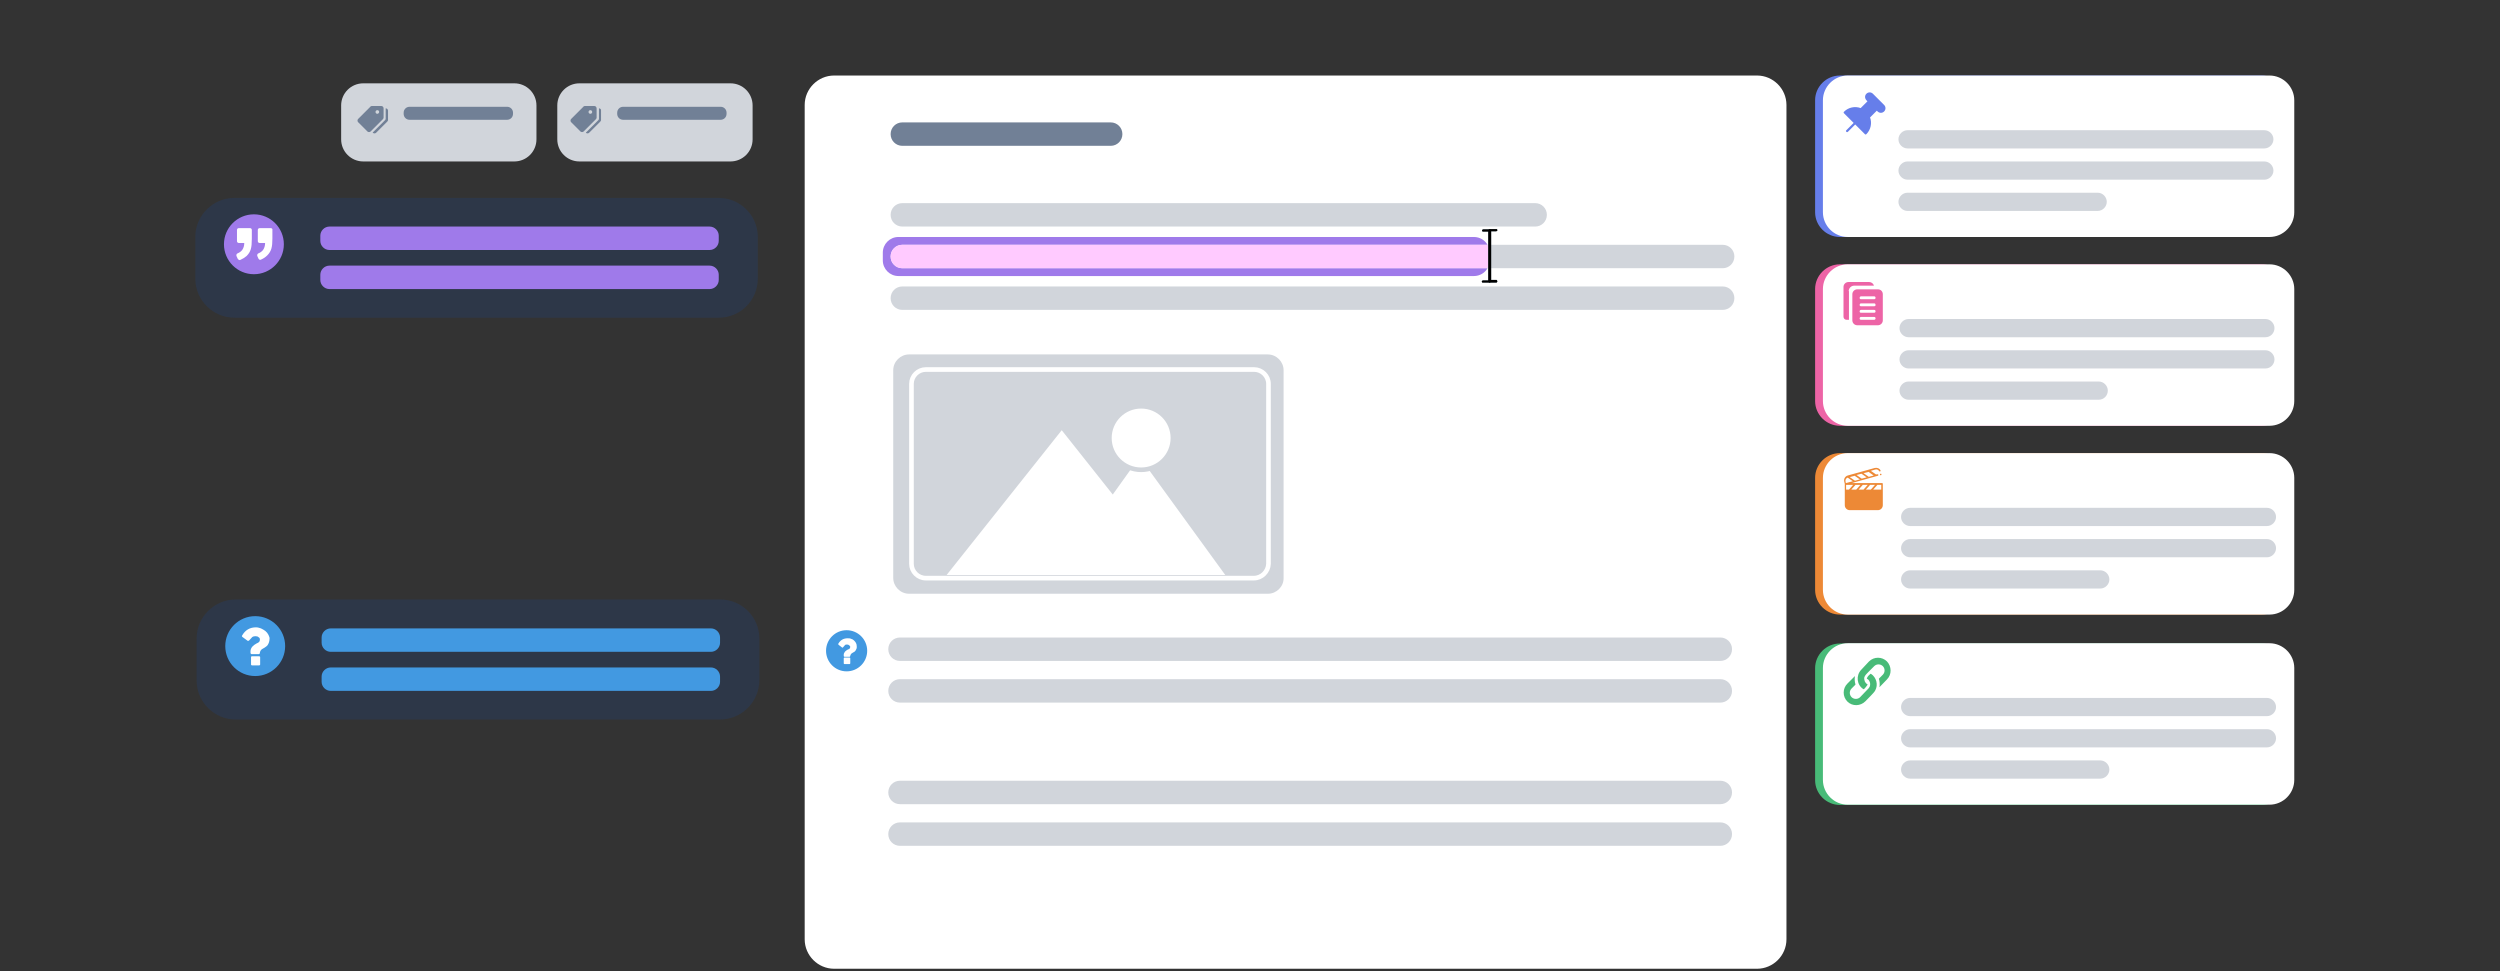 <?xml version="1.0" encoding="utf-8"?>
<!-- Generator: Adobe Illustrator 24.3.0, SVG Export Plug-In . SVG Version: 6.00 Build 0)  -->
<svg version="1.1" id="Layer_1" xmlns="http://www.w3.org/2000/svg" xmlns:xlink="http://www.w3.org/1999/xlink" x="0px" y="0px"
	 viewBox="0 0 960 373" enable-background="new 0 0 960 373" xml:space="preserve">
<rect x="0" y="0" width="960" height="373" fill="#333333" stroke="none"/>
<g>
	<path fill="#FFFFFF" d="M674.7,372H320.3c-6.2,0-11.3-5.1-11.3-11.3V40.3c0-6.2,5.1-11.3,11.3-11.3h354.4c6.2,0,11.3,5.1,11.3,11.3
		v320.4C686,366.9,680.9,372,674.7,372z"/>
</g>
<path fill="#718096" d="M426.5,56h-80c-2.5,0-4.5-2-4.5-4.5v0c0-2.5,2-4.5,4.5-4.5h80c2.5,0,4.5,2,4.5,4.5v0C431,54,429,56,426.5,56
	z"/>
<path fill="#D1D5DB" d="M589.5,87h-243c-2.5,0-4.5-2-4.5-4.5v0c0-2.5,2-4.5,4.5-4.5h243c2.5,0,4.5,2,4.5,4.5v0
	C594,85,592,87,589.5,87z"/>
<path fill="#D1D5DB" d="M661.5,119h-315c-2.5,0-4.5-2-4.5-4.5v0c0-2.5,2-4.5,4.5-4.5h315c2.5,0,4.5,2,4.5,4.5v0
	C666,117,664,119,661.5,119z"/>
<path fill="#D1D5DB" d="M486.9,228H349.1c-3.4,0-6.1-2.8-6.1-6.1v-79.7c0-3.4,2.8-6.1,6.1-6.1h137.7c3.4,0,6.1,2.8,6.1,6.1v79.7
	C493,225.2,490.2,228,486.9,228z"/>
<polygon fill="#FFFFFF" points="427.3,189.9 407.7,165.2 363.5,220.8 470.5,220.8 437.6,175.5 "/>
<g>
	<path fill="#667EEA" d="M868.5,91h-162c-5.2,0-9.5-4.3-9.5-9.5v-43c0-5.2,4.3-9.5,9.5-9.5h162c5.2,0,9.5,4.3,9.5,9.5v43
		C878,86.7,873.7,91,868.5,91z"/>
</g>
<circle fill="#FFFFFF" stroke="#D1D5DB" stroke-width="1.775" stroke-miterlimit="10" cx="438.2" cy="168.2" r="12.2"/>
<path fill="none" stroke="#FFFFFF" stroke-width="1.782" stroke-miterlimit="10" d="M481.5,222H355.5c-3,0-5.5-2.5-5.5-5.5v-69.1
	c0-3,2.5-5.5,5.5-5.5h126.1c3,0,5.5,2.5,5.5,5.5v69.1C487,219.5,484.5,222,481.5,222z"/>
<path fill="#D1D5DB" d="M660.6,253.8h-315c-2.5,0-4.5-2-4.5-4.5v0c0-2.5,2-4.5,4.5-4.5h315c2.5,0,4.5,2,4.5,4.5v0
	C665.1,251.8,663.1,253.8,660.6,253.8z"/>
<path fill="#D1D5DB" d="M660.6,269.8h-315c-2.5,0-4.5-2-4.5-4.5l0,0c0-2.5,2-4.5,4.5-4.5h315c2.5,0,4.5,2,4.5,4.5l0,0
	C665.1,267.8,663.1,269.8,660.6,269.8z"/>
<g>
	<path fill="#ED64A6" d="M868.5,163.5h-162c-5.2,0-9.5-4.3-9.5-9.5v-43c0-5.2,4.3-9.5,9.5-9.5h162c5.2,0,9.5,4.3,9.5,9.5v43
		C878,159.2,873.7,163.5,868.5,163.5z"/>
</g>
<path fill="#D1D5DB" d="M660.6,308.8h-315c-2.5,0-4.5-2-4.5-4.5l0,0c0-2.5,2-4.5,4.5-4.5h315c2.5,0,4.5,2,4.5,4.5l0,0
	C665.1,306.8,663.1,308.8,660.6,308.8z"/>
<path fill="#D1D5DB" d="M660.6,324.8h-315c-2.5,0-4.5-2-4.5-4.5l0,0c0-2.5,2-4.5,4.5-4.5h315c2.5,0,4.5,2,4.5,4.5l0,0
	C665.1,322.8,663.1,324.8,660.6,324.8z"/>
<g>
	<path fill="#ED8936" d="M868.5,236h-162c-5.2,0-9.5-4.3-9.5-9.5v-43c0-5.2,4.3-9.5,9.5-9.5h162c5.2,0,9.5,4.3,9.5,9.5v43
		C878,231.7,873.7,236,868.5,236z"/>
</g>
<g>
	<path fill="#FFFFFF" d="M871.5,91h-162c-5.2,0-9.5-4.3-9.5-9.5v-43c0-5.2,4.3-9.5,9.5-9.5h162c5.2,0,9.5,4.3,9.5,9.5v43
		C881,86.7,876.7,91,871.5,91z"/>
</g>
<g>
	<g id="_x31_0-mark_x2C_-paper_x2C_-paper-pin_x2C_-pin_x2C_-reminder_1_">
		<path id="Path_1_" fill="#667EEA" d="M716.7,36c0.7-0.7,1.8-0.7,2.5,0l4.3,4.3c0.7,0.7,0.7,1.8,0,2.5c-0.7,0.7-1.8,0.7-2.5,0
			l-0.3-0.3l-2.6,2.6c0.8,2.1,0.3,4.7-1.4,6.4c-0.2,0.2-0.5,0.2-0.6,0l-3.7-3.7l-2.8,2.8c-0.2,0.2-0.4,0.2-0.6,0
			c-0.2-0.2-0.2-0.4,0-0.6l2.8-2.8l-3.7-3.7c-0.2-0.2-0.2-0.4,0-0.6c1.7-1.7,4.2-2.2,6.4-1.4l2.6-2.6l-0.3-0.3
			C716,37.8,716,36.7,716.7,36L716.7,36z"/>
	</g>
</g>
<g>
	<path fill="#D1D5DB" d="M869.5,57h-137c-1.9,0-3.5-1.6-3.5-3.5v0c0-1.9,1.6-3.5,3.5-3.5h137c1.9,0,3.5,1.6,3.5,3.5v0
		C873,55.4,871.4,57,869.5,57z"/>
</g>
<g>
	<path fill="#D1D5DB" d="M869.5,69h-137c-1.9,0-3.5-1.6-3.5-3.5l0,0c0-1.9,1.6-3.5,3.5-3.5h137c1.9,0,3.5,1.6,3.5,3.5l0,0
		C873,67.4,871.4,69,869.5,69z"/>
</g>
<g>
	<path fill="#48BB78" d="M868.5,309.1h-162c-5.2,0-9.5-4.3-9.5-9.5v-43c0-5.2,4.3-9.5,9.5-9.5h162c5.2,0,9.5,4.3,9.5,9.5v43
		C878,304.9,873.7,309.1,868.5,309.1z"/>
</g>
<g>
	<path fill="#D1D5DB" d="M805.5,81h-73c-1.9,0-3.5-1.6-3.5-3.5l0,0c0-1.9,1.6-3.5,3.5-3.5h73c1.9,0,3.5,1.6,3.5,3.5l0,0
		C809,79.4,807.4,81,805.5,81z"/>
</g>
<g>
	<path fill="#FFFFFF" d="M871.5,163.5h-162c-5.2,0-9.5-4.3-9.5-9.5v-43c0-5.2,4.3-9.5,9.5-9.5h162c5.2,0,9.5,4.3,9.5,9.5v43
		C881,159.2,876.7,163.5,871.5,163.5z"/>
</g>
<g>
	<path fill="#D1D5DB" d="M869.9,129.5h-137c-1.9,0-3.5-1.6-3.5-3.5v0c0-1.9,1.6-3.5,3.5-3.5h137c1.9,0,3.5,1.6,3.5,3.5v0
		C873.4,127.9,871.9,129.5,869.9,129.5z"/>
</g>
<g>
	<path fill="#D1D5DB" d="M869.9,141.5h-137c-1.9,0-3.5-1.6-3.5-3.5l0,0c0-1.9,1.6-3.5,3.5-3.5h137c1.9,0,3.5,1.6,3.5,3.5l0,0
		C873.4,139.9,871.9,141.5,869.9,141.5z"/>
</g>
<g>
	<path fill="#D1D5DB" d="M805.9,153.5h-73c-1.9,0-3.5-1.6-3.5-3.5l0,0c0-1.9,1.6-3.5,3.5-3.5h73c1.9,0,3.5,1.6,3.5,3.5l0,0
		C809.4,151.9,807.9,153.5,805.9,153.5z"/>
</g>
<g>
	<path fill="#FFFFFF" d="M871.5,236h-162c-5.2,0-9.5-4.3-9.5-9.5v-43c0-5.2,4.3-9.5,9.5-9.5h162c5.2,0,9.5,4.3,9.5,9.5v43
		C881,231.7,876.7,236,871.5,236z"/>
</g>
<g>
	<path fill="#D1D5DB" d="M870.5,202h-137c-1.9,0-3.5-1.6-3.5-3.5l0,0c0-1.9,1.6-3.5,3.5-3.5h137c1.9,0,3.5,1.6,3.5,3.5l0,0
		C874,200.4,872.4,202,870.5,202z"/>
</g>
<g>
	<path fill="#D1D5DB" d="M870.5,214h-137c-1.9,0-3.5-1.6-3.5-3.5l0,0c0-1.9,1.6-3.5,3.5-3.5h137c1.9,0,3.5,1.6,3.5,3.5l0,0
		C874,212.4,872.4,214,870.5,214z"/>
</g>
<g>
	<path fill="#D1D5DB" d="M806.5,226h-73c-1.9,0-3.5-1.6-3.5-3.5l0,0c0-1.9,1.6-3.5,3.5-3.5h73c1.9,0,3.5,1.6,3.5,3.5l0,0
		C810,224.4,808.4,226,806.5,226z"/>
</g>
<g>
	<path fill="#FFFFFF" d="M871.5,309h-162c-5.2,0-9.5-4.3-9.5-9.5v-43c0-5.2,4.3-9.5,9.5-9.5h162c5.2,0,9.5,4.3,9.5,9.5v43
		C881,304.7,876.7,309,871.5,309z"/>
</g>
<g>
	<path fill="#D1D5DB" d="M870.5,275h-137c-1.9,0-3.5-1.6-3.5-3.5l0,0c0-1.9,1.6-3.5,3.5-3.5h137c1.9,0,3.5,1.6,3.5,3.5l0,0
		C874,273.4,872.4,275,870.5,275z"/>
</g>
<g>
	<path fill="#D1D5DB" d="M870.5,287h-137c-1.9,0-3.5-1.6-3.5-3.5l0,0c0-1.9,1.6-3.5,3.5-3.5h137c1.9,0,3.5,1.6,3.5,3.5l0,0
		C874,285.4,872.4,287,870.5,287z"/>
</g>
<g>
	<path fill="#D1D5DB" d="M806.5,299h-73c-1.9,0-3.5-1.6-3.5-3.5l0,0c0-1.9,1.6-3.5,3.5-3.5h73c1.9,0,3.5,1.6,3.5,3.5l0,0
		C810,297.4,808.4,299,806.5,299z"/>
</g>
<path fill="#9F7AEA" d="M346.5,103h224.7c-1,1.8-3,3-5.2,3H345c-3.3,0-6-2.7-6-6v-3c0-3.3,2.7-6,6-6h221c2.2,0,4.2,1.2,5.2,3H346.5
	c-2.5,0-4.5,2-4.5,4.5v0C342,101,344,103,346.5,103z"/>
<path fill="#FFCAFF" d="M572,97v3c0,1.1-0.3,2.1-0.8,3H346.5c-2.5,0-4.5-2-4.5-4.5v0c0-2.5,2-4.5,4.5-4.5h224.7
	C571.7,94.9,572,95.9,572,97z"/>
<path fill="#D1D5DB" d="M666,98.5L666,98.5c0,2.5-2,4.5-4.5,4.5h-90.3c0.5-0.9,0.8-1.9,0.8-3v-3c0-1.1-0.3-2.1-0.8-3h90.3
	C664,94,666,96,666,98.5z"/>
<g>
	<g>
		<path fill="#455A64" d="M572,108.5h-2.7c0,0-0.1,0-0.1,0c-0.4-0.4-0.1-0.8,0.3-0.8h2c0.1,0,0.1-0.1,0.1-0.1V89
			c0-0.1-0.1-0.1-0.1-0.1h-2.1c0,0-0.1,0-0.1,0c-0.4-0.4-0.1-0.8,0.3-0.8h2.6c0.2,0,0.4,0.2,0.4,0.4V108
			C572.4,108.3,572.2,108.5,572,108.5z"/>
		<path fill="#455A64" d="M574.6,108.5H572c-0.2,0-0.4-0.2-0.4-0.4V88.4c0-0.2,0.2-0.4,0.4-0.4h2.7c0,0,0.1,0,0.1,0
			c0.4,0.4,0.1,0.8-0.3,0.8h-2c-0.1,0-0.1,0.1-0.1,0.1v18.5c0,0.1,0.1,0.1,0.1,0.1l2.1,0c0,0,0.1,0,0.1,0
			C575.2,108,574.9,108.5,574.6,108.5z"/>
	</g>
	<path d="M572,108.5h-2.7c0,0-0.1,0-0.1,0c-0.4-0.4-0.1-0.8,0.3-0.8h2c0.1,0,0.1-0.1,0.1-0.1V89c0-0.1-0.1-0.1-0.1-0.1h-2.1
		c0,0-0.1,0-0.1,0c-0.4-0.4-0.1-0.8,0.3-0.8h2.6c0.2,0,0.4,0.2,0.4,0.4V108C572.4,108.3,572.2,108.5,572,108.5z"/>
	<path d="M574.6,108.5H572c-0.2,0-0.4-0.2-0.4-0.4V88.4c0-0.2,0.2-0.4,0.4-0.4h2.7c0,0,0.1,0,0.1,0c0.4,0.4,0.1,0.8-0.3,0.8h-2
		c-0.1,0-0.1,0.1-0.1,0.1v18.5c0,0.1,0.1,0.1,0.1,0.1l2.1,0c0,0,0.1,0,0.1,0C575.2,108,574.9,108.5,574.6,108.5z"/>
</g>
<path fill="#2D3748" d="M276,122H90c-8.2,0-15-6.7-15-15V91c0-8.2,6.7-15,15-15H276c8.2,0,15,6.7,15,15V107
	C291,115.3,284.3,122,276,122z"/>
<circle fill="#9F7AEA" cx="97.5" cy="93.8" r="11.5"/>
<g>
	<g>
		<path fill="#FFFFFF" d="M104,87.6h-4.3c-0.4,0-0.7,0.3-0.7,0.7v4.3c0,0.4,0.3,0.7,0.7,0.7h2.1c0,1.1-0.3,2-0.8,2.7
			c-0.4,0.5-1,1-1.8,1.3c-0.4,0.2-0.5,0.6-0.4,1l0.5,1.1c0.2,0.3,0.6,0.5,0.9,0.3c0.9-0.4,1.7-0.9,2.4-1.6c0.8-0.8,1.3-1.6,1.6-2.6
			c0.3-1,0.4-2.3,0.4-3.9v-3.4C104.7,88,104.4,87.6,104,87.6z"/>
		<path fill="#FFFFFF" d="M92.3,99.8c0.9-0.4,1.7-0.9,2.4-1.5c0.8-0.8,1.3-1.6,1.6-2.6c0.3-1,0.4-2.3,0.4-4v-3.4
			c0-0.4-0.3-0.7-0.7-0.7h-4.3c-0.4,0-0.7,0.3-0.7,0.7v4.3c0,0.4,0.3,0.7,0.7,0.7h2.1c0,1.1-0.3,2-0.8,2.7c-0.4,0.5-1,1-1.8,1.3
			c-0.4,0.2-0.5,0.6-0.4,1l0.5,1.1C91.6,99.8,92,100,92.3,99.8z"/>
	</g>
</g>
<path fill="#9F7AEA" d="M272.5,96h-146c-1.9,0-3.5-1.6-3.5-3.5v-2c0-1.9,1.6-3.5,3.5-3.5h146c1.9,0,3.5,1.6,3.5,3.5v2
	C276,94.4,274.4,96,272.5,96z"/>
<path fill="#9F7AEA" d="M272.5,111h-146c-1.9,0-3.5-1.6-3.5-3.5v-2c0-1.9,1.6-3.5,3.5-3.5h146c1.9,0,3.5,1.6,3.5,3.5v2
	C276,109.4,274.4,111,272.5,111z"/>
<circle fill="#4299E1" cx="325.1" cy="249.9" r="7.9"/>
<g>
	<g>
		<g>
			<path fill="#FFFFFF" d="M326.2,252.5h-1.9c-0.1,0-0.2,0-0.2,0.1c-0.1,0.1-0.1,0.1-0.1,0.2v1.9c0,0.1,0,0.2,0.1,0.2
				c0.1,0.1,0.1,0.1,0.2,0.1h1.9c0.1,0,0.2,0,0.2-0.1c0.1-0.1,0.1-0.1,0.1-0.2v-1.9c0-0.1,0-0.2-0.1-0.2
				C326.4,252.5,326.3,252.5,326.2,252.5z"/>
			<path fill="#FFFFFF" d="M328.7,246.9c-0.2-0.4-0.5-0.7-0.8-1c-0.3-0.3-0.7-0.5-1.1-0.6c-0.4-0.2-0.8-0.2-1.3-0.2
				c-1.6,0-2.8,0.7-3.6,2.1c0,0.1-0.1,0.1,0,0.2c0,0.1,0.1,0.1,0.1,0.2l1.3,1c0.1,0,0.1,0.1,0.2,0.1c0.1,0,0.2,0,0.2-0.1
				c0.4-0.5,0.7-0.8,0.8-0.9c0.2-0.2,0.5-0.2,0.8-0.2c0.3,0,0.6,0.1,0.8,0.3c0.2,0.2,0.4,0.4,0.4,0.6c0,0.2-0.1,0.4-0.2,0.6
				c-0.1,0.2-0.3,0.3-0.7,0.4c-0.4,0.2-0.8,0.5-1.1,0.8c-0.3,0.4-0.5,0.8-0.5,1.2v0.4c0,0.1,0,0.2,0.1,0.3c0.1,0.1,0.1,0.1,0.2,0.1
				h1.9c0.1,0,0.2,0,0.2-0.1c0.1-0.1,0.1-0.2,0.1-0.3c0-0.1,0.1-0.3,0.2-0.5c0.1-0.2,0.3-0.4,0.5-0.5c0.2-0.1,0.4-0.2,0.5-0.3
				c0.1-0.1,0.3-0.2,0.5-0.3c0.2-0.2,0.3-0.3,0.4-0.5c0.1-0.2,0.2-0.4,0.3-0.6c0.1-0.2,0.1-0.5,0.1-0.8
				C329,247.7,328.9,247.3,328.7,246.9z"/>
		</g>
	</g>
</g>
<g>
	<path fill="#ED64A6" d="M709.9,111.8c0-1.1,0.9-2.1,2.1-2.1h7.6c-0.2-0.8-1-1.4-1.8-1.4h-8c-1,0-1.9,0.8-1.9,1.9v11.4
		c0,0.7,0.5,1.2,1.2,1.2h0.9V111.8z"/>
	<path fill="#ED64A6" d="M721.1,111.1h-7.9c-1,0-1.9,0.8-1.9,1.9v10c0,1,0.8,1.9,1.9,1.9h7.9c1,0,1.9-0.8,1.9-1.9v-10
		C723,111.9,722.2,111.1,721.1,111.1z M719.7,122.8h-5.1c-0.3,0-0.5-0.2-0.5-0.5c0-0.3,0.2-0.6,0.5-0.6h5.1c0.3,0,0.5,0.2,0.5,0.5
		C720.3,122.5,720,122.8,719.7,122.8z M719.7,120.1h-5.1c-0.3,0-0.5-0.2-0.5-0.5c0-0.3,0.2-0.6,0.5-0.6h5.1c0.3,0,0.5,0.2,0.5,0.5
		C720.3,119.8,720,120.1,719.7,120.1z M719.7,117.6h-5.1c-0.3,0-0.5-0.2-0.5-0.5c0-0.3,0.2-0.6,0.5-0.6h5.1c0.3,0,0.5,0.2,0.5,0.5
		C720.3,117.4,720,117.6,719.7,117.6z M719.7,114.9h-5.1c-0.3,0-0.5-0.2-0.5-0.5c0-0.3,0.2-0.6,0.5-0.6h5.1c0.3,0,0.5,0.2,0.5,0.5
		C720.3,114.6,720,114.9,719.7,114.9z"/>
</g>
<g>
	<g>
		<path fill-rule="evenodd" clip-rule="evenodd" fill="#ED8936" d="M722.7,185.5H711l10.1-2.8c0.2-0.1,0.3-0.3,0.2-0.4
			c-0.1-0.1-0.2-0.2-0.4-0.2l-0.5,0.1l-2-1.4l1.7-0.5c0.6-0.2,1.2,0.1,1.5,0.6c0.1,0.2,0.3,0.2,0.4,0.1c0.2-0.1,0.2-0.3,0.1-0.4
			c-0.4-0.8-1.3-1.1-2.2-0.9l-10.4,2.9c0,0,0,0,0,0c0,0,0,0,0,0c-1,0.3-1.6,1.4-1.3,2.4l0.2,0.8v2.4v5.8c0,1.1,0.9,1.9,1.9,1.9h10.8
			c1.1,0,1.9-0.9,1.9-1.9v-5.8v-2.5C723,185.7,722.9,185.5,722.7,185.5z M722.4,188h-3.1l1.6-1.8h1.5V188z M716.5,188l1.6-1.8h1.9
			l-1.6,1.8H716.5z M713.7,188l1.6-1.8h1.9l-1.6,1.8H713.7z M710.9,188l1.6-1.8h1.9l-1.6,1.8H710.9z M708.9,188v-1.8h2.7l-1.6,1.8
			H708.9z M712.2,182.7l2,1.4l-1.9,0.5l-2-1.4L712.2,182.7z M714.8,181.9l2,1.4l-1.9,0.5l-2-1.4L714.8,181.9z M719.5,182.6l-1.9,0.5
			l-2-1.4l1.9-0.5L719.5,182.6z M709.5,183.4l2,1.4l-2.7,0.7l-0.1-0.5C708.5,184.3,708.9,183.6,709.5,183.4z"/>
		<path fill-rule="evenodd" clip-rule="evenodd" fill="#ED8936" d="M721.9,182.2c0,0.2,0.1,0.3,0.3,0.3s0.3-0.1,0.3-0.3
			s-0.1-0.3-0.3-0.3S721.9,182,721.9,182.2z"/>
	</g>
</g>
<g>
	<g>
		<path fill="#48BB78" d="M714.7,257.2c-2.1,2.2-1.7,5.8,0.8,7.4c0.1,0.1,0.2,0,0.3,0c0.5-0.5,0.9-1,1.3-1.6c0.1-0.1,0-0.2-0.1-0.3
			c-0.4-0.2-0.7-0.6-0.9-1l0,0c-0.2-0.5-0.3-1.1-0.2-1.6c0,0,0,0,0,0c0.2-0.7,0.9-1.4,1.5-2c0,0,0,0,0,0l2.3-2.3
			c0.9-0.9,2.4-0.9,3.3,0c0.9,0.9,0.9,2.4,0,3.3l-1.4,1.4c-0.1,0.1-0.1,0.2-0.1,0.2c0.3,0.9,0.4,2.2,0.2,3.2c0,0,0,0,0,0l2.9-3
			c1.9-1.9,1.8-5,0-6.9c-1.9-1.9-5-1.9-6.9,0L714.7,257.2C714.7,257.2,714.7,257.2,714.7,257.2L714.7,257.2z"/>
		<path fill="#48BB78" d="M720.1,265.1C720.1,265.1,720.1,265.1,720.1,265.1C720.1,265.1,720.1,265.1,720.1,265.1
			c0.6-1.1,0.7-2.3,0.4-3.5l0,0l0,0c-0.3-1.1-1-2.2-2-2.8c-0.1-0.1-0.2-0.1-0.3,0c-0.5,0.4-1,0.9-1.3,1.6c-0.1,0.1,0,0.2,0.1,0.3
			c0.4,0.2,0.7,0.5,0.9,1l0,0c0.2,0.3,0.3,0.9,0.2,1.5c0,0,0,0,0,0c-0.1,0.8-0.9,1.5-1.6,2.2l0,0c-0.5,0.5-1.7,1.8-2.2,2.3
			c-0.9,0.9-2.4,0.9-3.3,0c-0.9-0.9-0.9-2.4,0-3.3l1.4-1.4c0.1-0.1,0.1-0.2,0.1-0.2c-0.3-0.9-0.4-2.2-0.2-3.2c0,0,0,0,0,0l-2.9,2.9
			c-1.9,1.9-1.9,5,0,6.9c1.9,1.9,5,1.8,6.9-0.1C717,268.5,719.8,265.9,720.1,265.1L720.1,265.1z"/>
	</g>
</g>
<path fill="#D1D5DB" d="M222.5,62h58c4.7,0,8.5-3.8,8.5-8.5v-13c0-4.7-3.8-8.5-8.5-8.5h-58c-4.7,0-8.5,3.8-8.5,8.5v13
	C214,58.2,217.8,62,222.5,62z"/>
<path fill="#D1D5DB" d="M139.5,62h58c4.7,0,8.5-3.8,8.5-8.5v-13c0-4.7-3.8-8.5-8.5-8.5h-58c-4.7,0-8.5,3.8-8.5,8.5v13
	C131,58.2,134.8,62,139.5,62z"/>
<g>
	<g>
		<g>
			<path fill="#718096" d="M147.3,41.6c0-0.5-0.4-0.9-0.9-0.9h-3.6c-0.2,0-0.5,0.1-0.6,0.3l-4.7,4.7c-0.3,0.3-0.3,0.9,0,1.2l3.6,3.6
				c0.3,0.3,0.9,0.3,1.2,0l4.7-4.7c0.2-0.2,0.3-0.4,0.3-0.6V41.6z M144.9,43.7c-0.4,0-0.7-0.3-0.7-0.7s0.3-0.7,0.7-0.7
				c0.4,0,0.7,0.3,0.7,0.7S145.2,43.7,144.9,43.7z"/>
		</g>
	</g>
	<g>
		<g>
			<path fill="#718096" d="M148.1,41.6l0,4c0,0.2-0.1,0.4-0.2,0.5l-4.8,4.8l0.1,0.1c0.3,0.3,0.9,0.3,1.2,0l4.3-4.3
				c0.2-0.2,0.3-0.4,0.3-0.6v-3.6C149,42,148.6,41.6,148.1,41.6z"/>
		</g>
	</g>
</g>
<g>
	<g>
		<g>
			<path fill="#718096" d="M229.1,41.6c0-0.5-0.4-0.9-0.9-0.9h-3.6c-0.2,0-0.5,0.1-0.6,0.3l-4.7,4.7c-0.3,0.3-0.3,0.9,0,1.2l3.6,3.6
				c0.3,0.3,0.9,0.3,1.2,0l4.7-4.7c0.2-0.2,0.3-0.4,0.3-0.6V41.6z M226.7,43.7c-0.4,0-0.7-0.3-0.7-0.7s0.3-0.7,0.7-0.7
				c0.4,0,0.7,0.3,0.7,0.7S227.1,43.7,226.7,43.7z"/>
		</g>
	</g>
	<g>
		<g>
			<path fill="#718096" d="M230,41.6l0,4c0,0.2-0.1,0.4-0.2,0.5l-4.8,4.8L225,51c0.3,0.3,0.9,0.3,1.2,0l4.3-4.3
				c0.2-0.2,0.3-0.4,0.3-0.6v-3.6C230.9,42,230.5,41.6,230,41.6z"/>
		</g>
	</g>
</g>
<path fill="#718096" d="M194.7,46h-37.4c-1.3,0-2.3-1-2.3-2.3v-0.4c0-1.3,1-2.3,2.3-2.3h37.4c1.3,0,2.3,1,2.3,2.3v0.4
	C197,45,196,46,194.7,46z"/>
<path fill="#718096" d="M276.7,46h-37.4c-1.3,0-2.3-1-2.3-2.3v-0.4c0-1.3,1-2.3,2.3-2.3h37.4c1.3,0,2.3,1,2.3,2.3v0.4
	C279,45,278,46,276.7,46z"/>
<path fill="#2D3748" d="M276.5,276.3H90.5c-8.2,0-15-6.7-15-15v-16.1c0-8.2,6.7-15,15-15h186.1c8.2,0,15,6.7,15,15v16.1
	C291.5,269.6,284.7,276.3,276.5,276.3z"/>
<circle fill="#4299E1" cx="98" cy="248.1" r="11.5"/>
<path fill="#4299E1" d="M273,250.3H127c-1.9,0-3.5-1.6-3.5-3.5v-2c0-1.9,1.6-3.5,3.5-3.5h146c1.9,0,3.5,1.6,3.5,3.5v2
	C276.5,248.7,274.9,250.3,273,250.3z"/>
<path fill="#4299E1" d="M273,265.3H127c-1.9,0-3.5-1.6-3.5-3.5v-2c0-1.9,1.6-3.5,3.5-3.5h146c1.9,0,3.5,1.6,3.5,3.5v2
	C276.5,263.7,274.9,265.3,273,265.3z"/>
<g>
	<g>
		<g>
			<path fill="#FFFFFF" d="M99.5,252h-2.7c-0.1,0-0.2,0-0.3,0.1c-0.1,0.1-0.1,0.2-0.1,0.3v2.7c0,0.1,0,0.2,0.1,0.3
				c0.1,0.1,0.2,0.1,0.3,0.1h2.7c0.1,0,0.2,0,0.3-0.1c0.1-0.1,0.1-0.2,0.1-0.3v-2.7c0-0.1,0-0.2-0.1-0.3
				C99.7,252.1,99.6,252,99.5,252z"/>
			<path fill="#FFFFFF" d="M103.1,243.8c-0.3-0.6-0.7-1.1-1.2-1.5c-0.5-0.4-1.1-0.7-1.7-1c-0.6-0.2-1.2-0.4-1.9-0.4
				c-2.3,0-4.1,1-5.3,3.1c-0.1,0.1-0.1,0.2-0.1,0.3c0,0.1,0.1,0.2,0.2,0.3l1.9,1.4c0.1,0.1,0.2,0.1,0.3,0.1c0.1,0,0.3-0.1,0.4-0.2
				c0.6-0.7,1-1.1,1.2-1.3c0.3-0.2,0.7-0.3,1.2-0.3c0.5,0,0.9,0.1,1.2,0.4c0.4,0.2,0.5,0.5,0.5,0.9c0,0.4-0.1,0.7-0.3,0.9
				c-0.2,0.2-0.5,0.4-1,0.6c-0.6,0.3-1.1,0.7-1.6,1.2c-0.5,0.6-0.7,1.2-0.7,1.8v0.5c0,0.1,0,0.3,0.1,0.4c0.1,0.1,0.2,0.2,0.3,0.2
				h2.8c0.1,0,0.2-0.1,0.3-0.2c0.1-0.1,0.1-0.2,0.1-0.4c0-0.2,0.1-0.4,0.3-0.8c0.2-0.3,0.5-0.6,0.8-0.7c0.3-0.2,0.5-0.3,0.7-0.4
				c0.2-0.1,0.4-0.3,0.7-0.5c0.3-0.2,0.5-0.5,0.6-0.7c0.1-0.2,0.3-0.5,0.4-0.9c0.1-0.4,0.2-0.7,0.2-1.2
				C103.6,245,103.4,244.4,103.1,243.8z"/>
		</g>
	</g>
</g>
</svg>
